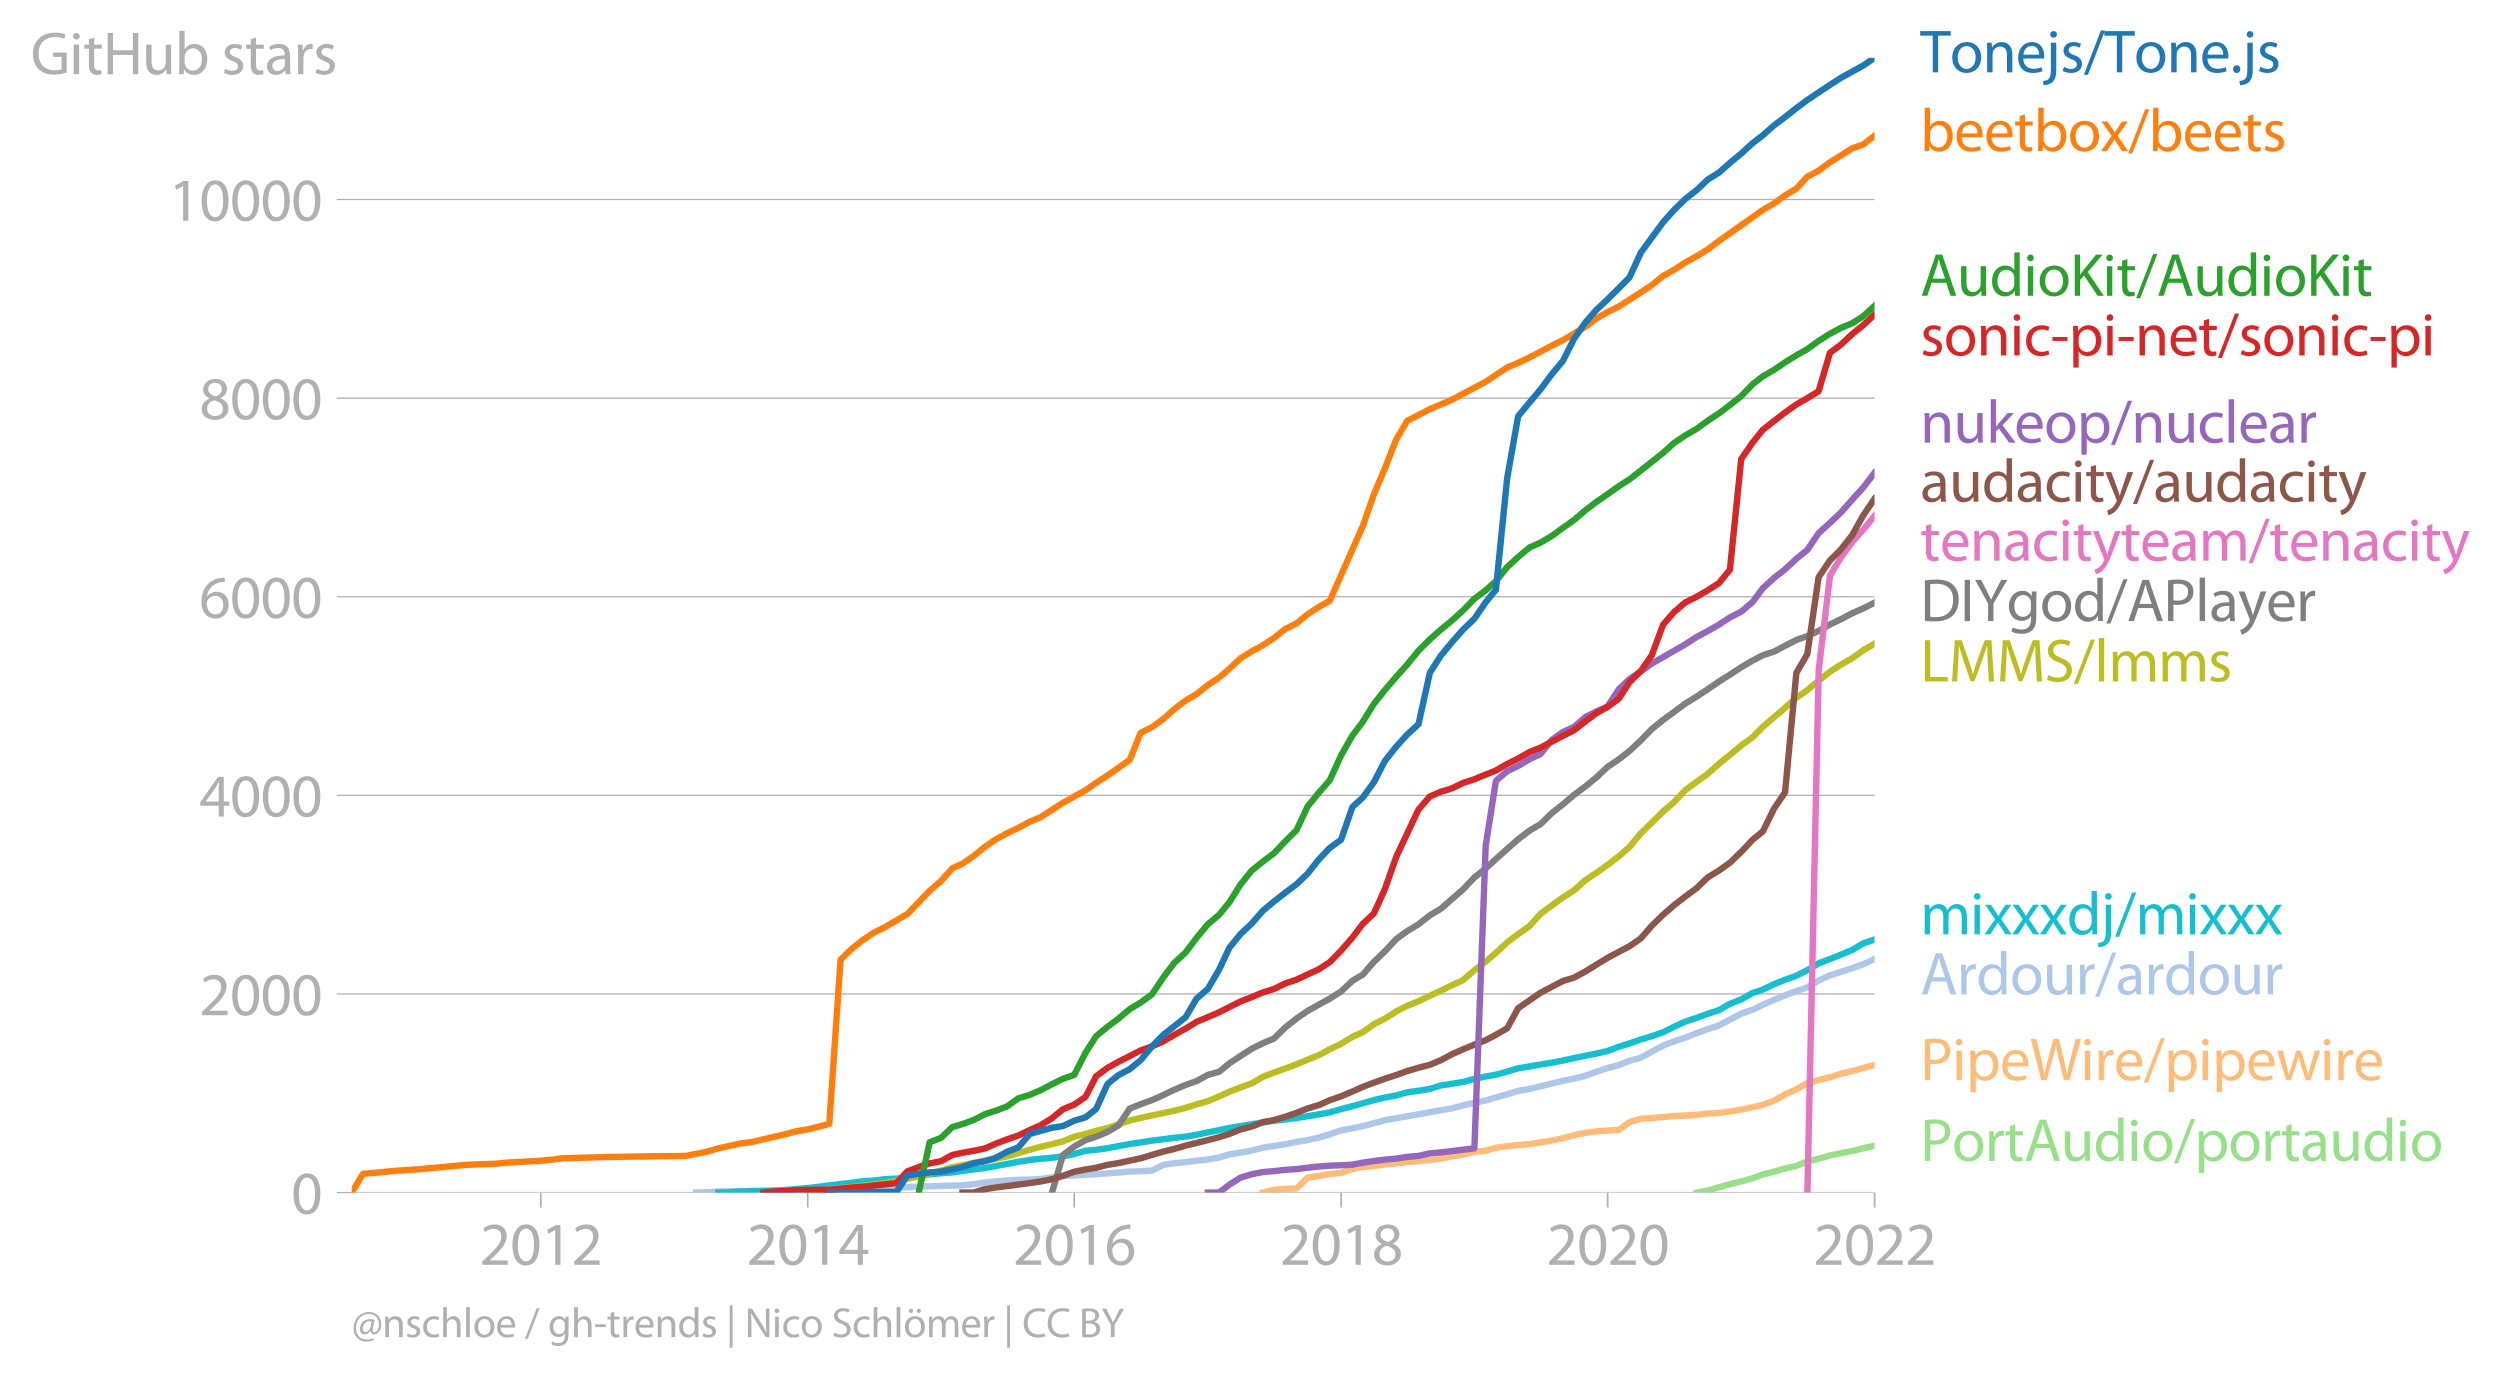 <svg xmlns:xlink="http://www.w3.org/1999/xlink" width="781.682" height="430.927" viewBox="0 0 586.262 323.195" xmlns="http://www.w3.org/2000/svg"><defs><style>*{stroke-linejoin:round;stroke-linecap:butt}</style></defs><g id="figure_1"><path d="M0 323.195h586.262V0H0v323.195z" style="fill:none" id="patch_1"/><g id="axes_1"><path d="M82.476 279.668h357.12V13.556H82.476v266.112z" style="fill:none" id="patch_2"/><g id="matplotlib.axis_1"><g id="xtick_1"><g id="line2d_1"><defs><path id="m2ad36badc4" d="M0 0v3.5" style="stroke:#b0b0b0;stroke-width:.4"/></defs><use xlink:href="#m2ad36badc4" x="126.827" y="279.668" style="fill:#b0b0b0;stroke:#b0b0b0;stroke-width:.4"/></g><g style="fill:#b0b0b0" transform="matrix(.14 0 0 -.14 112.464 296.608)" id="text_1"><defs><path id="MyriadPro-Regular-32" d="M2944 0v467H1075v13l333 307c877 845 1434 1466 1434 2234 0 595-378 1209-1274 1209-480 0-890-179-1178-422l180-397c192 160 505 352 883 352 621 0 825-390 825-813-6-627-486-1164-1548-2176L288 346V0h2656z" transform="scale(.016)"/><path id="MyriadPro-Regular-30" d="M1677 4230c-845 0-1447-768-1447-2163C243 691 794-70 1606-70c922 0 1447 780 1447 2195 0 1325-499 2105-1376 2105zm-32-435c582 0 845-672 845-1696 0-1062-276-1734-852-1734-512 0-844 614-844 1696 0 1133 358 1734 851 1734z" transform="scale(.016)"/><path id="MyriadPro-Regular-31" d="M1510 0h544v4160h-480l-908-486 108-429 724 390h12V0z" transform="scale(.016)"/></defs><use xlink:href="#MyriadPro-Regular-32"/><use xlink:href="#MyriadPro-Regular-30" x="51.3"/><use xlink:href="#MyriadPro-Regular-31" x="102.6"/><use xlink:href="#MyriadPro-Regular-32" x="153.9"/></g></g><g id="xtick_2"><use xlink:href="#m2ad36badc4" x="189.415" y="279.668" style="fill:#b0b0b0;stroke:#b0b0b0;stroke-width:.4" id="line2d_2"/><g style="fill:#b0b0b0" transform="matrix(.14 0 0 -.14 175.052 296.608)" id="text_2"><defs><path id="MyriadPro-Regular-34" d="M2560 0v1133h582v441h-582v2586h-608L96 1504v-371h1933V0h531zM666 1574v13l1017 1415c115 192 218 371 346 614h19c-13-218-19-435-19-653V1574H666z" transform="scale(.016)"/></defs><use xlink:href="#MyriadPro-Regular-32"/><use xlink:href="#MyriadPro-Regular-30" x="51.3"/><use xlink:href="#MyriadPro-Regular-31" x="102.6"/><use xlink:href="#MyriadPro-Regular-34" x="153.9"/></g></g><g id="xtick_3"><use xlink:href="#m2ad36badc4" x="251.918" y="279.668" style="fill:#b0b0b0;stroke:#b0b0b0;stroke-width:.4" id="line2d_3"/><g style="fill:#b0b0b0" transform="matrix(.14 0 0 -.14 237.555 296.608)" id="text_3"><defs><path id="MyriadPro-Regular-36" d="M2662 4224c-102 0-243-6-409-32-525-64-986-275-1331-614-410-410-704-1056-704-1876C218 621 800-70 1690-70c864 0 1382 704 1382 1465 0 813-518 1344-1254 1344-461 0-807-217-1005-480h-19c96 685 563 1331 1446 1479 160 25 307 32 422 25v461zM1690 365c-589 0-903 505-916 1190 0 103 26 186 64 250 154 301 468 512 807 512 518 0 857-359 857-954s-326-998-806-998h-6z" transform="scale(.016)"/></defs><use xlink:href="#MyriadPro-Regular-32"/><use xlink:href="#MyriadPro-Regular-30" x="51.3"/><use xlink:href="#MyriadPro-Regular-31" x="102.6"/><use xlink:href="#MyriadPro-Regular-36" x="153.9"/></g></g><g id="xtick_4"><use xlink:href="#m2ad36badc4" x="314.506" y="279.668" style="fill:#b0b0b0;stroke:#b0b0b0;stroke-width:.4" id="line2d_4"/><g style="fill:#b0b0b0" transform="matrix(.14 0 0 -.14 300.143 296.608)" id="text_4"><defs><path id="MyriadPro-Regular-38" d="M1062 2170c-512-218-825-589-825-1114C237 448 762-70 1632-70c794 0 1414 486 1414 1209 0 506-320 871-838 1075v20c512 243 685 620 685 972 0 519-403 1024-1210 1024-729 0-1286-448-1286-1107 0-358 198-717 659-934l6-19zm583-1831c-531 0-851 371-832 794 0 397 262 717 749 857 563-160 915-403 915-908 0-423-327-743-832-743zm6 3488c506 0 704-345 704-678 0-378-275-634-633-755-480 128-794 352-794 768 0 358 256 665 723 665z" transform="scale(.016)"/></defs><use xlink:href="#MyriadPro-Regular-32"/><use xlink:href="#MyriadPro-Regular-30" x="51.3"/><use xlink:href="#MyriadPro-Regular-31" x="102.6"/><use xlink:href="#MyriadPro-Regular-38" x="153.9"/></g></g><g id="xtick_5"><use xlink:href="#m2ad36badc4" x="377.008" y="279.668" style="fill:#b0b0b0;stroke:#b0b0b0;stroke-width:.4" id="line2d_5"/><g style="fill:#b0b0b0" transform="matrix(.14 0 0 -.14 362.645 296.608)" id="text_5"><use xlink:href="#MyriadPro-Regular-32"/><use xlink:href="#MyriadPro-Regular-30" x="51.3"/><use xlink:href="#MyriadPro-Regular-32" x="102.6"/><use xlink:href="#MyriadPro-Regular-30" x="153.9"/></g></g><g id="xtick_6"><use xlink:href="#m2ad36badc4" x="439.596" y="279.668" style="fill:#b0b0b0;stroke:#b0b0b0;stroke-width:.4" id="line2d_6"/><g style="fill:#b0b0b0" transform="matrix(.14 0 0 -.14 425.233 296.608)" id="text_6"><use xlink:href="#MyriadPro-Regular-32"/><use xlink:href="#MyriadPro-Regular-30" x="51.3"/><use xlink:href="#MyriadPro-Regular-32" x="102.6"/><use xlink:href="#MyriadPro-Regular-32" x="153.9"/></g></g></g><g id="matplotlib.axis_2"><g id="ytick_1"><path d="M82.476 279.668h357.12" clip-path="url(#p1ab2407eed)" style="fill:none;stroke:#b0b0b0;stroke-width:.3;stroke-linecap:square" id="line2d_7"/><g id="line2d_8"><defs><path id="ma8b9073654" d="M0 0h-3.5" style="stroke:#b0b0b0;stroke-width:.3"/></defs><use xlink:href="#ma8b9073654" x="82.476" y="279.668" style="fill:#b0b0b0;stroke:#b0b0b0;stroke-width:.3"/></g><use xlink:href="#MyriadPro-Regular-30" style="fill:#b0b0b0" transform="matrix(.14 0 0 -.14 68.295 284.638)" id="text_7"/></g><g id="ytick_2"><path d="M82.476 233.092h357.12" clip-path="url(#p1ab2407eed)" style="fill:none;stroke:#b0b0b0;stroke-width:.3;stroke-linecap:square" id="line2d_9"/><use xlink:href="#ma8b9073654" x="82.476" y="233.092" style="fill:#b0b0b0;stroke:#b0b0b0;stroke-width:.3" id="line2d_10"/><g style="fill:#b0b0b0" transform="matrix(.14 0 0 -.14 46.75 238.062)" id="text_8"><use xlink:href="#MyriadPro-Regular-32"/><use xlink:href="#MyriadPro-Regular-30" x="51.3"/><use xlink:href="#MyriadPro-Regular-30" x="102.6"/><use xlink:href="#MyriadPro-Regular-30" x="153.9"/></g></g><g id="ytick_3"><path d="M82.476 186.516h357.12" clip-path="url(#p1ab2407eed)" style="fill:none;stroke:#b0b0b0;stroke-width:.3;stroke-linecap:square" id="line2d_11"/><use xlink:href="#ma8b9073654" x="82.476" y="186.516" style="fill:#b0b0b0;stroke:#b0b0b0;stroke-width:.3" id="line2d_12"/><g style="fill:#b0b0b0" transform="matrix(.14 0 0 -.14 46.75 191.486)" id="text_9"><use xlink:href="#MyriadPro-Regular-34"/><use xlink:href="#MyriadPro-Regular-30" x="51.3"/><use xlink:href="#MyriadPro-Regular-30" x="102.6"/><use xlink:href="#MyriadPro-Regular-30" x="153.9"/></g></g><g id="ytick_4"><path d="M82.476 139.94h357.12" clip-path="url(#p1ab2407eed)" style="fill:none;stroke:#b0b0b0;stroke-width:.3;stroke-linecap:square" id="line2d_13"/><use xlink:href="#ma8b9073654" x="82.476" y="139.94" style="fill:#b0b0b0;stroke:#b0b0b0;stroke-width:.3" id="line2d_14"/><g style="fill:#b0b0b0" transform="matrix(.14 0 0 -.14 46.75 144.91)" id="text_10"><use xlink:href="#MyriadPro-Regular-36"/><use xlink:href="#MyriadPro-Regular-30" x="51.3"/><use xlink:href="#MyriadPro-Regular-30" x="102.6"/><use xlink:href="#MyriadPro-Regular-30" x="153.9"/></g></g><g id="ytick_5"><path d="M82.476 93.364h357.12" clip-path="url(#p1ab2407eed)" style="fill:none;stroke:#b0b0b0;stroke-width:.3;stroke-linecap:square" id="line2d_15"/><use xlink:href="#ma8b9073654" x="82.476" y="93.364" style="fill:#b0b0b0;stroke:#b0b0b0;stroke-width:.3" id="line2d_16"/><g style="fill:#b0b0b0" transform="matrix(.14 0 0 -.14 46.75 98.334)" id="text_11"><use xlink:href="#MyriadPro-Regular-38"/><use xlink:href="#MyriadPro-Regular-30" x="51.3"/><use xlink:href="#MyriadPro-Regular-30" x="102.6"/><use xlink:href="#MyriadPro-Regular-30" x="153.9"/></g></g><g id="ytick_6"><path d="M82.476 46.788h357.12" clip-path="url(#p1ab2407eed)" style="fill:none;stroke:#b0b0b0;stroke-width:.3;stroke-linecap:square" id="line2d_17"/><use xlink:href="#ma8b9073654" x="82.476" y="46.788" style="fill:#b0b0b0;stroke:#b0b0b0;stroke-width:.3" id="line2d_18"/><g style="fill:#b0b0b0" transform="matrix(.14 0 0 -.14 39.568 51.758)" id="text_12"><use xlink:href="#MyriadPro-Regular-31"/><use xlink:href="#MyriadPro-Regular-30" x="51.3"/><use xlink:href="#MyriadPro-Regular-30" x="102.6"/><use xlink:href="#MyriadPro-Regular-30" x="153.9"/><use xlink:href="#MyriadPro-Regular-30" x="205.2"/></g></g><g style="fill:#b0b0b0" transform="matrix(.14 0 0 -.14 7.2 17.405)" id="text_13"><defs><path id="MyriadPro-Regular-47" d="M3770 2266H2349v-448h877V531c-128-64-378-115-743-115-1005 0-1664 646-1664 1741 0 1081 685 1734 1735 1734 435 0 723-83 953-185l135 454c-186 90-576 198-1076 198-1446 0-2329-940-2336-2227 0-672 231-1248 602-1606 422-403 960-570 1613-570 582 0 1075 147 1325 237v2074z" transform="scale(.016)"/><path id="MyriadPro-Regular-69" d="M1030 0v3098H467V0h563zM749 4320c-205 0-352-154-352-352 0-192 141-346 339-346 224 0 365 154 358 346 0 198-134 352-345 352z" transform="scale(.016)"/><path id="MyriadPro-Regular-74" d="M595 3667v-569H115v-429h480V979c0-365 58-640 218-806C947 19 1158-70 1421-70c217 0 390 38 499 83l-26 422c-83-25-172-38-326-38-314 0-422 217-422 601v1671h806v429h-806v742l-551-173z" transform="scale(.016)"/><path id="MyriadPro-Regular-48" d="M486 4314V0h557v2022h2087V0h563v4314h-563V2509H1043v1805H486z" transform="scale(.016)"/><path id="MyriadPro-Regular-75" d="M3059 3098h-563V1197c0-103-19-205-51-288-103-250-365-512-743-512-512 0-691 397-691 985v1716H448V1286C448 198 1030-70 1517-70c550 0 877 326 1024 576h13l32-506h499c-19 243-26 525-26 845v2253z" transform="scale(.016)"/><path id="MyriadPro-Regular-62" d="M467 800c0-275-13-589-25-800h486l26 512h19c230-410 589-582 1037-582 691 0 1388 550 1388 1657 7 941-537 1581-1305 1581-499 0-858-224-1056-570h-13v1946H467V800zm557 998c0 90 19 167 32 231 115 429 474 691 858 691 601 0 921-531 921-1152 0-710-352-1190-941-1190-409 0-736 268-844 659-13 64-26 134-26 205v556z" transform="scale(.016)"/><path id="MyriadPro-Regular-73" d="M250 147C467 19 781-70 1120-70c736 0 1158 390 1158 934 0 461-275 730-812 934-404 154-589 269-589 525 0 231 185 423 518 423 288 0 512-103 634-180l141 410c-173 102-448 192-762 192-666 0-1069-410-1069-909 0-371 263-678 819-877 416-153 576-300 576-569 0-256-192-461-601-461-282 0-576 115-743 224L250 147z" transform="scale(.016)"/><path id="MyriadPro-Regular-61" d="M2643 1901c0 621-230 1267-1177 1267-391 0-762-109-1018-275l128-371c218 140 518 230 806 230 634 0 704-461 704-717v-64C890 1978 224 1568 224 819c0-448 320-889 947-889 442 0 775 217 947 460h20l44-390h512c-38 211-51 474-51 742v1159zm-544-858c0-57-13-121-32-179-89-262-345-518-749-518-288 0-531 172-531 537 0 602 698 711 1312 698v-538z" transform="scale(.016)"/><path id="MyriadPro-Regular-72" d="M467 0h557v1651c0 96 13 186 26 263 76 422 358 723 755 723 77 0 134-7 192-19v531c-51 13-96 19-160 19-378 0-717-262-858-678h-25l-20 608H442c19-288 25-602 25-967V0z" transform="scale(.016)"/></defs><use xlink:href="#MyriadPro-Regular-47"/><use xlink:href="#MyriadPro-Regular-69" x="64.6"/><use xlink:href="#MyriadPro-Regular-74" x="88"/><use xlink:href="#MyriadPro-Regular-48" x="121.1"/><use xlink:href="#MyriadPro-Regular-75" x="186.3"/><use xlink:href="#MyriadPro-Regular-62" x="241.4"/><use xlink:href="#MyriadPro-Regular-20" x="298.3"/><use xlink:href="#MyriadPro-Regular-73" x="319.5"/><use xlink:href="#MyriadPro-Regular-74" x="359.1"/><use xlink:href="#MyriadPro-Regular-61" x="392.2"/><use xlink:href="#MyriadPro-Regular-72" x="440.4"/><use xlink:href="#MyriadPro-Regular-73" x="473.1"/></g></g><path d="m397.9 279.668 2.568-.49 2.654-.768 2.569-.745 2.654-.629 2.654-.722 2.398-.908 2.654-.652 2.568-.768 2.655-.583 2.568-1.048 2.654-.628 2.655-.769 2.568-.559 2.654-.466 2.569-.652 2.654-.628" clip-path="url(#p1ab2407eed)" style="fill:none;stroke:#98df8a;stroke-width:1.5;stroke-linecap:square" id="line2d_19"/><path d="m296.183 279.668 2.569-.652 2.654-.233 2.654-.093 2.569-2.492 2.654-.443 2.569-.465 2.654-.233 2.654-.932 2.397-.466 2.655-.232 2.568-.35 2.654-.28 2.569-.325 2.654-.163 2.654-.256 2.569-.35 2.654-.559 2.569-.372 2.654-.652 2.654-.28 2.398-.675 2.654-.396 2.568-.233 2.655-.233 2.568-.419 2.654-.42 2.655-.558 2.568-.699 2.654-.535 2.569-.35 2.654-.21 2.654-.139 2.483-1.84 2.655-.791 2.568-.164 2.654-.21 2.569-.255 2.654-.093 2.654-.187 2.569-.302 2.654-.163 2.569-.327 2.654-.419 2.654-.582 2.398-.559 2.654-.978 2.568-1.467 2.655-1.211 2.568-1.42 2.654-.746 2.655-.629 2.568-.838 2.654-.629 2.569-.722 2.654-.722" clip-path="url(#p1ab2407eed)" style="fill:none;stroke:#ffbb78;stroke-width:1.5;stroke-linecap:square" id="line2d_20"/><path d="m163.216 279.668 2.654-.093 2.568-.163 2.655-.047h2.568l2.655-.07 2.654-.046 2.568-.024 2.655-.046 2.568-.047 2.654-.046 2.655-.024 2.397-.093 2.654-.093 2.569-.116 2.654-.094 2.569-.07 2.654-.046h2.654l2.569-.14 2.654-.163 2.568-.046 2.655-.094 2.654-.07 2.397-.07 2.654-.255 2.569-.42 2.654-.256 2.569-.21 2.654-.162 2.654-.047 2.569-.163 2.654-.35 2.569-.279 2.654-.186 2.654-.14 2.483-.163 2.654-.163 2.569-.21 2.654-.232 2.569-.07 2.654-.14 2.654-1.35 2.569-.396 2.654-.257 2.568-.326 2.655-.28 2.654-.465 2.397-.722 2.654-.442 2.569-.466 2.654-.675 2.569-.42 2.654-.372 2.654-.582 2.569-.396 2.654-.63 2.569-.744 2.654-.909 2.654-.512 2.397-.489 2.655-.675 2.568-.722 2.654-.466 2.569-.442 2.654-.466 2.654-.512 2.569-.443 2.654-.466 2.569-.675 2.654-.606 2.654-.535 2.398-.722 2.654-.745 2.568-.792 2.655-.443 2.568-.628 2.654-.652 2.655-.653 2.568-.512 2.654-.629 2.569-.978 2.654-.861 2.654-.699 2.483-1.001 2.655-.722 2.568-1.444 2.654-1.397 2.569-1.002 2.654-.862 2.654-1.047 2.569-.955 2.654-.862 2.569-1.374 2.654-1.397 2.654-.908 2.398-1.142 2.654-1.187 2.568-1.048 2.655-1.002 2.568-.861 2.654-1.607 2.655-1.234 2.568-.792 2.654-.862 2.569-.931 2.654-1.235" clip-path="url(#p1ab2407eed)" style="fill:none;stroke:#aec7e8;stroke-width:1.5;stroke-linecap:square" id="line2d_21"/><g style="fill:#1f77b4" transform="matrix(.14 0 0 -.14 450.31 16.958)" id="text_14"><defs><path id="MyriadPro-Regular-54" d="M1306 0h563v3840h1318v474H-6v-474h1312V0z" transform="scale(.016)"/><path id="MyriadPro-Regular-6f" d="M1779 3168c-857 0-1536-608-1536-1645C243 544 890-70 1728-70c749 0 1542 499 1542 1644 0 948-601 1594-1491 1594zm-13-422c666 0 928-666 928-1191 0-697-403-1203-940-1203-551 0-941 512-941 1190 0 589 288 1204 953 1204z" transform="scale(.016)"/><path id="MyriadPro-Regular-6e" d="M467 0h563v1862c0 96 13 192 39 263 96 313 384 576 755 576 531 0 717-416 717-915V0h563v1850c0 1062-666 1318-1094 1318-512 0-871-288-1024-582h-13l-32 512H442c19-256 25-519 25-839V0z" transform="scale(.016)"/><path id="MyriadPro-Regular-65" d="M2957 1446c6 58 19 148 19 263 0 569-269 1459-1280 1459-902 0-1453-736-1453-1670C243 563 813-70 1766-70c493 0 832 108 1031 198l-96 403c-211-89-455-160-858-160-563 0-1049 314-1062 1075h2176zM787 1850c45 390 295 915 864 915 634 0 787-557 781-915H787z" transform="scale(.016)"/><path id="MyriadPro-Regular-6a" d="M-230-1350c300 0 710 102 960 352 275 281 371 672 371 1273v2823H538V493c0-743-58-992-212-1165C192-819-32-890-288-909l58-441zM826 4320c-212 0-359-154-359-352 0-186 135-346 346-346 224 0 358 160 352 346 0 198-135 352-339 352z" transform="scale(.016)"/><path id="MyriadPro-Regular-2f" d="m422-256 1792 4640h-435L-6-256h428z" transform="scale(.016)"/><path id="MyriadPro-Regular-2e" d="M710-70c237 0 384 172 384 403 0 237-153 403-377 403S333 570 333 333c0-231 153-403 371-403h6z" transform="scale(.016)"/></defs><use xlink:href="#MyriadPro-Regular-54"/><use xlink:href="#MyriadPro-Regular-6f" x="49.7"/><use xlink:href="#MyriadPro-Regular-6e" x="104.6"/><use xlink:href="#MyriadPro-Regular-65" x="160.1"/><use xlink:href="#MyriadPro-Regular-6a" x="210.2"/><use xlink:href="#MyriadPro-Regular-73" x="234.5"/><use xlink:href="#MyriadPro-Regular-2f" x="274.1"/><use xlink:href="#MyriadPro-Regular-54" x="308.4"/><use xlink:href="#MyriadPro-Regular-6f" x="358.1"/><use xlink:href="#MyriadPro-Regular-6e" x="413"/><use xlink:href="#MyriadPro-Regular-65" x="468.5"/><use xlink:href="#MyriadPro-Regular-2e" x="518.6"/><use xlink:href="#MyriadPro-Regular-6a" x="539.3"/><use xlink:href="#MyriadPro-Regular-73" x="563.6"/></g><g style="fill:#ff7f0e" transform="matrix(.14 0 0 -.14 450.31 35.421)" id="text_15"><defs><path id="MyriadPro-Regular-78" d="m102 3098 1050-1517L51 0h621l448 698c115 185 224 345 326 537h13c109-185 211-358 333-537L2246 0h640L1798 1600l1056 1498h-608l-435-660c-102-166-205-326-307-512h-19c-103 173-199 333-314 506l-441 666H102z" transform="scale(.016)"/></defs><use xlink:href="#MyriadPro-Regular-62"/><use xlink:href="#MyriadPro-Regular-65" x="56.9"/><use xlink:href="#MyriadPro-Regular-65" x="107"/><use xlink:href="#MyriadPro-Regular-74" x="157.1"/><use xlink:href="#MyriadPro-Regular-62" x="190.2"/><use xlink:href="#MyriadPro-Regular-6f" x="247.1"/><use xlink:href="#MyriadPro-Regular-78" x="302"/><use xlink:href="#MyriadPro-Regular-2f" x="348.3"/><use xlink:href="#MyriadPro-Regular-62" x="382.6"/><use xlink:href="#MyriadPro-Regular-65" x="439.5"/><use xlink:href="#MyriadPro-Regular-65" x="489.6"/><use xlink:href="#MyriadPro-Regular-74" x="539.7"/><use xlink:href="#MyriadPro-Regular-73" x="572.8"/></g><g style="fill:#2ca02c" transform="matrix(.14 0 0 -.14 450.31 69.361)" id="text_16"><defs><path id="MyriadPro-Regular-41" d="M2714 1357 3174 0h596L2298 4314h-672L160 0h576l448 1357h1530zm-1415 435 423 1248c83 262 153 525 217 781h13c64-250 128-506 224-787l422-1242H1299z" transform="scale(.016)"/><path id="MyriadPro-Regular-64" d="M2579 4544V2694h-13c-140 250-460 474-934 474-755 0-1395-634-1389-1664C243 563 819-70 1568-70c506 0 883 262 1056 608h13l25-538h506c-19 211-26 525-26 800v3744h-563zm0-3245c0-89-6-166-25-243-103-422-448-672-826-672-608 0-915 518-915 1146 0 684 345 1196 928 1196 422 0 729-294 813-652 19-71 25-167 25-237v-538z" transform="scale(.016)"/><path id="MyriadPro-Regular-4b" d="M486 0h557v1645l410 473L2874 0h659L1850 2483l1561 1831h-691L1402 2694c-109-140-224-294-340-460h-19v2080H486V0z" transform="scale(.016)"/></defs><use xlink:href="#MyriadPro-Regular-41"/><use xlink:href="#MyriadPro-Regular-75" x="61.2"/><use xlink:href="#MyriadPro-Regular-64" x="116.3"/><use xlink:href="#MyriadPro-Regular-69" x="172.7"/><use xlink:href="#MyriadPro-Regular-6f" x="196.1"/><use xlink:href="#MyriadPro-Regular-4b" x="251"/><use xlink:href="#MyriadPro-Regular-69" x="305.2"/><use xlink:href="#MyriadPro-Regular-74" x="328.6"/><use xlink:href="#MyriadPro-Regular-2f" x="361.7"/><use xlink:href="#MyriadPro-Regular-41" x="396"/><use xlink:href="#MyriadPro-Regular-75" x="457.2"/><use xlink:href="#MyriadPro-Regular-64" x="512.3"/><use xlink:href="#MyriadPro-Regular-69" x="568.7"/><use xlink:href="#MyriadPro-Regular-6f" x="592.1"/><use xlink:href="#MyriadPro-Regular-4b" x="647"/><use xlink:href="#MyriadPro-Regular-69" x="701.2"/><use xlink:href="#MyriadPro-Regular-74" x="724.6"/></g><g style="fill:#d62728" transform="matrix(.14 0 0 -.14 450.31 83.361)" id="text_17"><defs><path id="MyriadPro-Regular-63" d="M2579 538c-160-71-371-154-691-154-614 0-1075 442-1075 1158 0 647 384 1172 1094 1172 307 0 519-71 653-148l128 436c-154 76-448 160-781 160-1011 0-1664-692-1664-1645C243 570 851-70 1786-70c416 0 742 108 889 185l-96 423z" transform="scale(.016)"/><path id="MyriadPro-Regular-2d" d="M192 1939v-416h1581v416H192z" transform="scale(.016)"/><path id="MyriadPro-Regular-70" d="M467-1267h557V416h13c185-307 544-486 953-486 730 0 1408 550 1408 1664 0 940-563 1574-1312 1574-505 0-870-224-1100-602h-13l-26 532H442c12-295 25-615 25-1012v-3353zm557 3059c0 77 19 160 38 230 109 423 468 698 852 698 595 0 921-531 921-1152 0-710-345-1197-941-1197-403 0-742 269-844 659-13 71-26 148-26 231v531z" transform="scale(.016)"/></defs><use xlink:href="#MyriadPro-Regular-73"/><use xlink:href="#MyriadPro-Regular-6f" x="39.6"/><use xlink:href="#MyriadPro-Regular-6e" x="94.5"/><use xlink:href="#MyriadPro-Regular-69" x="150"/><use xlink:href="#MyriadPro-Regular-63" x="173.4"/><use xlink:href="#MyriadPro-Regular-2d" x="218.2"/><use xlink:href="#MyriadPro-Regular-70" x="248.9"/><use xlink:href="#MyriadPro-Regular-69" x="305.8"/><use xlink:href="#MyriadPro-Regular-2d" x="329.2"/><use xlink:href="#MyriadPro-Regular-6e" x="359.9"/><use xlink:href="#MyriadPro-Regular-65" x="415.4"/><use xlink:href="#MyriadPro-Regular-74" x="465.5"/><use xlink:href="#MyriadPro-Regular-2f" x="498.6"/><use xlink:href="#MyriadPro-Regular-73" x="532.9"/><use xlink:href="#MyriadPro-Regular-6f" x="572.5"/><use xlink:href="#MyriadPro-Regular-6e" x="627.4"/><use xlink:href="#MyriadPro-Regular-69" x="682.9"/><use xlink:href="#MyriadPro-Regular-63" x="706.3"/><use xlink:href="#MyriadPro-Regular-2d" x="751.1"/><use xlink:href="#MyriadPro-Regular-70" x="781.8"/><use xlink:href="#MyriadPro-Regular-69" x="838.7"/></g><g style="fill:#9467bd" transform="matrix(.14 0 0 -.14 450.31 103.8)" id="text_18"><defs><path id="MyriadPro-Regular-6b" d="M1024 4544H467V0h557v1165l288 320L2381 0h685L1702 1824l1197 1274h-678l-909-1069c-90-109-198-243-275-352h-13v2867z" transform="scale(.016)"/><path id="MyriadPro-Regular-6c" d="M467 0h563v4544H467V0z" transform="scale(.016)"/></defs><use xlink:href="#MyriadPro-Regular-6e"/><use xlink:href="#MyriadPro-Regular-75" x="55.5"/><use xlink:href="#MyriadPro-Regular-6b" x="110.6"/><use xlink:href="#MyriadPro-Regular-65" x="157.5"/><use xlink:href="#MyriadPro-Regular-6f" x="207.6"/><use xlink:href="#MyriadPro-Regular-70" x="262.5"/><use xlink:href="#MyriadPro-Regular-2f" x="319.4"/><use xlink:href="#MyriadPro-Regular-6e" x="353.7"/><use xlink:href="#MyriadPro-Regular-75" x="409.2"/><use xlink:href="#MyriadPro-Regular-63" x="464.3"/><use xlink:href="#MyriadPro-Regular-6c" x="509.1"/><use xlink:href="#MyriadPro-Regular-65" x="532.7"/><use xlink:href="#MyriadPro-Regular-61" x="582.8"/><use xlink:href="#MyriadPro-Regular-72" x="631"/></g><g style="fill:#8c564b" transform="matrix(.14 0 0 -.14 450.31 117.64)" id="text_19"><defs><path id="MyriadPro-Regular-79" d="M58 3098 1203 243c26-70 39-115 39-147s-20-77-45-134c-128-288-320-506-474-628-166-140-352-230-493-275l141-473c141 25 416 121 691 364 384 333 660 877 1063 1940l845 2208h-596l-614-1818c-77-224-141-461-198-646h-13c-51 185-128 428-199 633L672 3098H58z" transform="scale(.016)"/></defs><use xlink:href="#MyriadPro-Regular-61"/><use xlink:href="#MyriadPro-Regular-75" x="48.2"/><use xlink:href="#MyriadPro-Regular-64" x="103.3"/><use xlink:href="#MyriadPro-Regular-61" x="159.7"/><use xlink:href="#MyriadPro-Regular-63" x="207.9"/><use xlink:href="#MyriadPro-Regular-69" x="252.7"/><use xlink:href="#MyriadPro-Regular-74" x="276.1"/><use xlink:href="#MyriadPro-Regular-79" x="309.2"/><use xlink:href="#MyriadPro-Regular-2f" x="356.3"/><use xlink:href="#MyriadPro-Regular-61" x="390.6"/><use xlink:href="#MyriadPro-Regular-75" x="438.8"/><use xlink:href="#MyriadPro-Regular-64" x="493.9"/><use xlink:href="#MyriadPro-Regular-61" x="550.3"/><use xlink:href="#MyriadPro-Regular-63" x="598.5"/><use xlink:href="#MyriadPro-Regular-69" x="643.3"/><use xlink:href="#MyriadPro-Regular-74" x="666.7"/><use xlink:href="#MyriadPro-Regular-79" x="699.8"/></g><g style="fill:#e377c2" transform="matrix(.14 0 0 -.14 450.31 131.48)" id="text_20"><defs><path id="MyriadPro-Regular-6d" d="M467 0h551v1869c0 96 12 192 44 275 90 282 346 563 698 563 429 0 646-358 646-851V0h551v1914c0 102 19 204 45 281 96 275 345 512 665 512 455 0 672-358 672-953V0h551v1824c0 1075-608 1344-1018 1344-294 0-499-77-685-218-128-96-249-230-345-403h-13c-135 365-455 621-877 621-512 0-800-275-973-570h-19l-26 500H442c19-256 25-519 25-839V0z" transform="scale(.016)"/></defs><use xlink:href="#MyriadPro-Regular-74"/><use xlink:href="#MyriadPro-Regular-65" x="33.1"/><use xlink:href="#MyriadPro-Regular-6e" x="83.2"/><use xlink:href="#MyriadPro-Regular-61" x="138.7"/><use xlink:href="#MyriadPro-Regular-63" x="186.9"/><use xlink:href="#MyriadPro-Regular-69" x="231.7"/><use xlink:href="#MyriadPro-Regular-74" x="255.1"/><use xlink:href="#MyriadPro-Regular-79" x="288.2"/><use xlink:href="#MyriadPro-Regular-74" x="335.3"/><use xlink:href="#MyriadPro-Regular-65" x="368.4"/><use xlink:href="#MyriadPro-Regular-61" x="418.5"/><use xlink:href="#MyriadPro-Regular-6d" x="466.7"/><use xlink:href="#MyriadPro-Regular-2f" x="550.1"/><use xlink:href="#MyriadPro-Regular-74" x="584.4"/><use xlink:href="#MyriadPro-Regular-65" x="617.5"/><use xlink:href="#MyriadPro-Regular-6e" x="667.6"/><use xlink:href="#MyriadPro-Regular-61" x="723.1"/><use xlink:href="#MyriadPro-Regular-63" x="771.3"/><use xlink:href="#MyriadPro-Regular-69" x="816.1"/><use xlink:href="#MyriadPro-Regular-74" x="839.5"/><use xlink:href="#MyriadPro-Regular-79" x="872.6"/></g><g style="fill:#7f7f7f" transform="matrix(.14 0 0 -.14 450.31 145.64)" id="text_21"><defs><path id="MyriadPro-Regular-44" d="M486 13c282-32 615-51 1012-51 838 0 1504 217 1907 620 403 397 621 973 621 1677 0 698-224 1197-608 1549-378 352-948 538-1748 538-441 0-844-39-1184-90V13zm557 3833c147 32 365 58 653 58 1178 0 1754-646 1747-1664 0-1165-646-1830-1837-1830-217 0-422 6-563 32v3404z" transform="scale(.016)"/><path id="MyriadPro-Regular-49" d="M486 4314V0h557v4314H486z" transform="scale(.016)"/><path id="MyriadPro-Regular-59" d="M2010 0v1837l1446 2477h-634l-620-1191c-167-326-314-608-436-889h-12c-135 300-263 563-429 889L717 4314H83l1363-2484V0h564z" transform="scale(.016)"/><path id="MyriadPro-Regular-67" d="M3110 2246c0 378 13 628 26 852h-493l-25-468h-13c-135 256-429 538-967 538-710 0-1395-595-1395-1645C243 666 794 13 1562 13c480 0 812 230 985 518h13V186c0-781-422-1082-998-1082-384 0-704 115-909 243l-141-429c250-166 659-256 1030-256 391 0 826 90 1127 372 301 268 441 704 441 1414v1798zm-556-928c0-96-13-204-45-300-122-359-435-576-781-576-608 0-915 505-915 1113 0 717 384 1171 921 1171 410 0 685-268 788-595 25-77 32-160 32-256v-557z" transform="scale(.016)"/><path id="MyriadPro-Regular-50" d="M486 0h557v1728c128-32 282-38 448-38 544 0 1024 160 1319 473 217 224 332 531 332 922 0 384-140 697-377 902-256 231-659 359-1210 359-448 0-800-39-1069-84V0zm557 3859c96 26 282 45 525 45 614 0 1018-275 1018-845 0-595-410-921-1082-921-186 0-339 12-461 44v1677z" transform="scale(.016)"/></defs><use xlink:href="#MyriadPro-Regular-44"/><use xlink:href="#MyriadPro-Regular-49" x="66.6"/><use xlink:href="#MyriadPro-Regular-59" x="90.5"/><use xlink:href="#MyriadPro-Regular-67" x="144.6"/><use xlink:href="#MyriadPro-Regular-6f" x="200.5"/><use xlink:href="#MyriadPro-Regular-64" x="255.4"/><use xlink:href="#MyriadPro-Regular-2f" x="311.8"/><use xlink:href="#MyriadPro-Regular-41" x="346.1"/><use xlink:href="#MyriadPro-Regular-50" x="407.3"/><use xlink:href="#MyriadPro-Regular-6c" x="460.5"/><use xlink:href="#MyriadPro-Regular-61" x="484.1"/><use xlink:href="#MyriadPro-Regular-79" x="532.3"/><use xlink:href="#MyriadPro-Regular-65" x="579.4"/><use xlink:href="#MyriadPro-Regular-72" x="629.5"/></g><g style="fill:#bcbd22" transform="matrix(.14 0 0 -.14 450.31 159.8)" id="text_22"><defs><path id="MyriadPro-Regular-4c" d="M486 0h2400v467H1043v3847H486V0z" transform="scale(.016)"/><path id="MyriadPro-Regular-4d" d="M4230 0h544l-268 4314h-711l-768-2087c-192-544-345-1017-454-1453h-19c-109 448-256 922-436 1453l-736 2087H672L371 0h531l116 1850c38 646 70 1369 83 1907h13c121-512 294-1069 499-1677L2310 26h423l761 2092c218 589 397 1133 544 1639h20c-7-538 32-1261 64-1863L4230 0z" transform="scale(.016)"/><path id="MyriadPro-Regular-53" d="M269 211C499 58 954-70 1370-70c1017 0 1510 582 1510 1248 0 633-371 985-1101 1267-595 230-857 429-857 832 0 294 224 646 812 646 391 0 679-128 820-205l153 455c-192 109-512 211-953 211-839 0-1396-499-1396-1171 0-608 436-973 1140-1223 582-224 812-454 812-857 0-435-332-736-902-736-384 0-749 128-998 281L269 211z" transform="scale(.016)"/></defs><use xlink:href="#MyriadPro-Regular-4c"/><use xlink:href="#MyriadPro-Regular-4d" x="47.2"/><use xlink:href="#MyriadPro-Regular-4d" x="127.6"/><use xlink:href="#MyriadPro-Regular-53" x="208"/><use xlink:href="#MyriadPro-Regular-2f" x="257.3"/><use xlink:href="#MyriadPro-Regular-6c" x="291.6"/><use xlink:href="#MyriadPro-Regular-6d" x="315.2"/><use xlink:href="#MyriadPro-Regular-6d" x="398.6"/><use xlink:href="#MyriadPro-Regular-73" x="482"/></g><g style="fill:#17becf" transform="matrix(.14 0 0 -.14 450.31 219.106)" id="text_23"><use xlink:href="#MyriadPro-Regular-6d"/><use xlink:href="#MyriadPro-Regular-69" x="83.4"/><use xlink:href="#MyriadPro-Regular-78" x="106.8"/><use xlink:href="#MyriadPro-Regular-78" x="153.1"/><use xlink:href="#MyriadPro-Regular-78" x="199.4"/><use xlink:href="#MyriadPro-Regular-64" x="245.7"/><use xlink:href="#MyriadPro-Regular-6a" x="302.1"/><use xlink:href="#MyriadPro-Regular-2f" x="326.4"/><use xlink:href="#MyriadPro-Regular-6d" x="360.7"/><use xlink:href="#MyriadPro-Regular-69" x="444.1"/><use xlink:href="#MyriadPro-Regular-78" x="467.5"/><use xlink:href="#MyriadPro-Regular-78" x="513.8"/><use xlink:href="#MyriadPro-Regular-78" x="560.1"/></g><g style="fill:#aec7e8" transform="matrix(.14 0 0 -.14 450.31 233.196)" id="text_24"><use xlink:href="#MyriadPro-Regular-41"/><use xlink:href="#MyriadPro-Regular-72" x="61.2"/><use xlink:href="#MyriadPro-Regular-64" x="93.9"/><use xlink:href="#MyriadPro-Regular-6f" x="150.3"/><use xlink:href="#MyriadPro-Regular-75" x="205.2"/><use xlink:href="#MyriadPro-Regular-72" x="260.3"/><use xlink:href="#MyriadPro-Regular-2f" x="293"/><use xlink:href="#MyriadPro-Regular-61" x="327.3"/><use xlink:href="#MyriadPro-Regular-72" x="375.5"/><use xlink:href="#MyriadPro-Regular-64" x="408.2"/><use xlink:href="#MyriadPro-Regular-6f" x="464.6"/><use xlink:href="#MyriadPro-Regular-75" x="519.5"/><use xlink:href="#MyriadPro-Regular-72" x="574.6"/></g><g style="fill:#ffbb78" transform="matrix(.14 0 0 -.14 450.31 253.304)" id="text_25"><defs><path id="MyriadPro-Regular-57" d="m1773 0 614 2246c160 557 256 980 333 1408h13c57-435 147-857 281-1408L3558 0h583l1222 4314h-569l-570-2176c-134-538-256-1018-346-1492h-12c-64 455-180 967-301 1479l-525 2189h-582l-576-2176c-148-557-282-1069-352-1498h-13c-77 416-192 954-320 1491L685 4314H96L1190 0h583z" transform="scale(.016)"/><path id="MyriadPro-Regular-77" d="M115 3098 1050 0h512l499 1472c109 333 205 653 281 1024h13c77-365 167-672 275-1018L3104 0h512l998 3098h-556l-442-1556c-102-364-186-691-237-1004h-19c-70 313-160 640-275 1011l-480 1549h-474l-505-1575c-103-339-205-672-276-985h-19c-57 320-141 640-230 985L691 3098H115z" transform="scale(.016)"/></defs><use xlink:href="#MyriadPro-Regular-50"/><use xlink:href="#MyriadPro-Regular-69" x="53.2"/><use xlink:href="#MyriadPro-Regular-70" x="76.6"/><use xlink:href="#MyriadPro-Regular-65" x="133.5"/><use xlink:href="#MyriadPro-Regular-57" x="183.6"/><use xlink:href="#MyriadPro-Regular-69" x="268.2"/><use xlink:href="#MyriadPro-Regular-72" x="291.6"/><use xlink:href="#MyriadPro-Regular-65" x="324.3"/><use xlink:href="#MyriadPro-Regular-2f" x="374.4"/><use xlink:href="#MyriadPro-Regular-70" x="408.7"/><use xlink:href="#MyriadPro-Regular-69" x="465.6"/><use xlink:href="#MyriadPro-Regular-70" x="489"/><use xlink:href="#MyriadPro-Regular-65" x="545.9"/><use xlink:href="#MyriadPro-Regular-77" x="596"/><use xlink:href="#MyriadPro-Regular-69" x="669.6"/><use xlink:href="#MyriadPro-Regular-72" x="693"/><use xlink:href="#MyriadPro-Regular-65" x="725.7"/></g><g style="fill:#98df8a" transform="matrix(.14 0 0 -.14 450.31 272.237)" id="text_26"><use xlink:href="#MyriadPro-Regular-50"/><use xlink:href="#MyriadPro-Regular-6f" x="53.2"/><use xlink:href="#MyriadPro-Regular-72" x="108.1"/><use xlink:href="#MyriadPro-Regular-74" x="140.8"/><use xlink:href="#MyriadPro-Regular-41" x="173.9"/><use xlink:href="#MyriadPro-Regular-75" x="235.1"/><use xlink:href="#MyriadPro-Regular-64" x="290.2"/><use xlink:href="#MyriadPro-Regular-69" x="346.6"/><use xlink:href="#MyriadPro-Regular-6f" x="370"/><use xlink:href="#MyriadPro-Regular-2f" x="424.9"/><use xlink:href="#MyriadPro-Regular-70" x="459.2"/><use xlink:href="#MyriadPro-Regular-6f" x="516.1"/><use xlink:href="#MyriadPro-Regular-72" x="571"/><use xlink:href="#MyriadPro-Regular-74" x="603.7"/><use xlink:href="#MyriadPro-Regular-61" x="636.8"/><use xlink:href="#MyriadPro-Regular-75" x="685"/><use xlink:href="#MyriadPro-Regular-64" x="740.1"/><use xlink:href="#MyriadPro-Regular-69" x="796.5"/><use xlink:href="#MyriadPro-Regular-6f" x="819.9"/></g><g style="fill:#b0b0b0" transform="matrix(.097 0 0 -.097 82.476 313.566)" id="text_27"><defs><path id="MyriadPro-Regular-40" d="M2867 1632c-70-397-409-870-781-870-281 0-422 204-422 486 0 621 454 1152 1018 1152 147 0 256-26 320-45l-135-723zm384-1773c-262-147-601-224-966-224-947 0-1645 666-1645 1735 0 1299 877 2131 1920 2131 992 0 1549-672 1549-1600 0-743-365-1178-691-1171-212 6-288 230-192 716l217 1159c-166 77-409 134-685 134-889 0-1516-723-1516-1517 0-505 320-806 691-806 384 0 678 186 902 563h26c-19-390 217-563 473-563 602 0 1140 563 1140 1523 0 1069-749 1856-1863 1856-1421 0-2336-1145-2336-2464C275 96 1165-672 2214-672c429 0 788 70 1140 256l-103 275z" transform="scale(.016)"/><path id="MyriadPro-Regular-68" d="M467 0h563v1869c0 109 7 192 39 269 102 307 390 563 755 563 531 0 717-423 717-922V0h563v1843c0 1069-666 1325-1082 1325-211 0-409-64-576-160-172-96-313-237-403-397h-13v1933H467V0z" transform="scale(.016)"/><path id="MyriadPro-Regular-7c" d="M550 4800v-6400h429v6400H550z" transform="scale(.016)"/><path id="MyriadPro-Regular-4e" d="M1011 0v1843c0 717-13 1235-45 1779l20 7c217-467 505-960 806-1440L3162 0h563v4314h-525V2509c0-672 13-1197 64-1773l-13-6c-205 441-454 896-774 1401L1094 4314H486V0h525z" transform="scale(.016)"/><path id="MyriadPro-Regular-f6" d="M1165 3648c185 0 313 154 313 326 0 186-134 327-313 327s-327-147-327-327c0-172 135-326 320-326h7zm1184 0c185 0 313 154 313 326 0 186-134 327-313 327s-320-147-320-327c0-172 128-326 313-326h7zm-570-480c-857 0-1536-608-1536-1645C243 544 890-70 1728-70c749 0 1542 499 1542 1644 0 948-601 1594-1491 1594zm-13-422c666 0 928-666 928-1191 0-697-403-1203-940-1203-551 0-941 512-941 1190 0 589 288 1204 953 1204z" transform="scale(.016)"/><path id="MyriadPro-Regular-43" d="M3386 582c-224-108-570-179-909-179-1050 0-1658 679-1658 1735 0 1132 672 1779 1683 1779 359 0 660-77 871-179l134 454c-147 77-486 192-1024 192-1337 0-2253-915-2253-2266C230 704 1146-70 2362-70c524 0 934 108 1139 211l-115 441z" transform="scale(.016)"/><path id="MyriadPro-Regular-42" d="M486 13c186-26 480-51 864-51 704 0 1191 128 1492 403 217 211 364 493 364 864 0 640-480 979-889 1081v13c454 167 729 531 729 947 0 340-134 596-358 762-269 218-627 314-1184 314-390 0-774-39-1018-90V13zm557 3865c90 20 237 39 493 39 563 0 947-199 947-704 0-416-345-723-934-723h-506v1388zm0-1811h461c608 0 1114-243 1114-832 0-627-532-838-1108-838-198 0-358 6-467 25v1645z" transform="scale(.016)"/></defs><use xlink:href="#MyriadPro-Regular-40"/><use xlink:href="#MyriadPro-Regular-6e" x="73.7"/><use xlink:href="#MyriadPro-Regular-73" x="129.2"/><use xlink:href="#MyriadPro-Regular-63" x="168.8"/><use xlink:href="#MyriadPro-Regular-68" x="213.6"/><use xlink:href="#MyriadPro-Regular-6c" x="269.1"/><use xlink:href="#MyriadPro-Regular-6f" x="292.7"/><use xlink:href="#MyriadPro-Regular-65" x="347.6"/><use xlink:href="#MyriadPro-Regular-20" x="397.7"/><use xlink:href="#MyriadPro-Regular-2f" x="418.9"/><use xlink:href="#MyriadPro-Regular-20" x="453.2"/><use xlink:href="#MyriadPro-Regular-67" x="474.4"/><use xlink:href="#MyriadPro-Regular-68" x="530.3"/><use xlink:href="#MyriadPro-Regular-2d" x="585.8"/><use xlink:href="#MyriadPro-Regular-74" x="616.5"/><use xlink:href="#MyriadPro-Regular-72" x="649.6"/><use xlink:href="#MyriadPro-Regular-65" x="682.3"/><use xlink:href="#MyriadPro-Regular-6e" x="732.4"/><use xlink:href="#MyriadPro-Regular-64" x="787.9"/><use xlink:href="#MyriadPro-Regular-73" x="844.3"/><use xlink:href="#MyriadPro-Regular-20" x="883.9"/><use xlink:href="#MyriadPro-Regular-7c" x="905.1"/><use xlink:href="#MyriadPro-Regular-20" x="929"/><use xlink:href="#MyriadPro-Regular-4e" x="950.2"/><use xlink:href="#MyriadPro-Regular-69" x="1016"/><use xlink:href="#MyriadPro-Regular-63" x="1039.4"/><use xlink:href="#MyriadPro-Regular-6f" x="1084.2"/><use xlink:href="#MyriadPro-Regular-20" x="1139.1"/><use xlink:href="#MyriadPro-Regular-53" x="1160.3"/><use xlink:href="#MyriadPro-Regular-63" x="1209.6"/><use xlink:href="#MyriadPro-Regular-68" x="1254.4"/><use xlink:href="#MyriadPro-Regular-6c" x="1309.9"/><use xlink:href="#MyriadPro-Regular-f6" x="1333.5"/><use xlink:href="#MyriadPro-Regular-6d" x="1388.4"/><use xlink:href="#MyriadPro-Regular-65" x="1471.8"/><use xlink:href="#MyriadPro-Regular-72" x="1521.9"/><use xlink:href="#MyriadPro-Regular-20" x="1554.6"/><use xlink:href="#MyriadPro-Regular-7c" x="1575.8"/><use xlink:href="#MyriadPro-Regular-20" x="1599.7"/><use xlink:href="#MyriadPro-Regular-43" x="1620.9"/><use xlink:href="#MyriadPro-Regular-43" x="1678.9"/><use xlink:href="#MyriadPro-Regular-20" x="1736.9"/><use xlink:href="#MyriadPro-Regular-42" x="1758.1"/><use xlink:href="#MyriadPro-Regular-59" x="1812.3"/></g><path d="m168.438 279.668 2.655-.07 2.568-.186 2.655-.094 2.654-.046 2.568-.07 2.655-.116 2.568-.257 2.654-.232 2.655-.303 2.397-.326 2.654-.303 2.569-.28 2.654-.395 2.569-.14 2.654-.326 2.654-.14 2.569-.21 2.654-.372 2.568-.396 2.655-.28 2.654-.186 2.397-.349 2.654-.373 2.569-.302 2.654-.49 2.569-.465 2.654-.512 2.654-.42 2.569-.302 2.654-.233 2.569-.303 2.654-.559 2.654-.768 2.483-.233 2.654-.373 2.569-.489 2.654-.49 2.569-.372 2.654-.419 2.654-.326 2.569-.35 2.654-.279 2.568-.419 2.655-.559 2.654-.535 2.397-.513 2.654-.442 2.569-.42 2.654-.419 2.569-.419 2.654-.302 2.654-.327 2.569-.419 2.654-.442 2.569-.466 2.654-.768 2.654-.676 2.397-.675 2.655-.769 2.568-.582 2.654-.489 2.569-.745 2.654-.35 2.654-.442 2.569-.815 2.654-.396 2.569-.42 2.654-.721 2.654-.559 2.398-.42 2.654-.721 2.568-.792 2.655-.419 2.568-.466 2.654-.419 2.655-.512 2.568-.56 2.654-.558 2.569-.512 2.654-.606 2.654-1.001 2.483-.769 2.655-.931 2.568-.769 2.654-.931 2.569-1.281 2.654-1.211 2.654-.885 2.569-.932 2.654-.885 2.569-1.467 2.654-1.024 2.654-1.514 2.398-.792 2.654-1.28 2.568-1.025 2.655-.955 2.568-1.304 2.654-1.584 2.655-1.025 2.568-1.024 2.654-1.095 2.569-1.537 2.654-.908" clip-path="url(#p1ab2407eed)" style="fill:none;stroke:#17becf;stroke-width:1.5;stroke-linecap:square" id="line2d_22"/><path d="m189.415 279.668 2.655-.56 2.397-.302 2.654-.21 2.569-.232 2.654-.28 2.569-.326 2.654-.396 2.654-.419 2.569-.536 2.654-.582 2.568-.629 2.655-.675 2.654-.815 2.397-.466 2.654-.535 2.569-.536 2.654-.442 2.569-.56 2.654-.768 2.654-.768 2.569-.699 2.654-.629 2.569-.652 2.654-1.094 2.654-.652 2.483-.722 2.654-.676 2.569-.838 2.654-.908 2.569-.606 2.654-.582 2.654-.559 2.569-.536 2.654-.675 2.568-.838 2.655-.722 2.654-1.141 2.397-1.072 2.654-1.048 2.569-.931 2.654-1.537 2.569-1.001 2.654-.932 2.654-1.001 2.569-1.072 2.654-1.07 2.569-1.398 2.654-1.258 2.654-1.63 2.397-1.094 2.655-1.887 2.568-1.304 2.654-1.677 2.569-1.327 2.654-1.071 2.654-1.281 2.569-1.164 2.654-1.328 2.569-1.188 2.654-2.282 2.654-2.05 2.398-2.048 2.654-2.469 2.568-1.933 2.655-1.863 2.568-2.864 2.654-1.98 2.655-1.91 2.568-1.63 2.654-2.398 2.569-1.7 2.654-1.887 2.654-2.026 2.483-2.165 2.655-3.214 2.568-2.492 2.654-2.632 2.569-2.189 2.654-2.817 2.654-1.957 2.569-1.84 2.654-2.375 2.569-2.072 2.654-2.236 2.654-1.886 2.398-2.446 2.654-2.282 2.568-2.212 2.655-2.352 2.568-1.794 2.654-2.212 2.655-2.073 2.568-1.676 2.654-1.514 2.569-1.84 2.654-1.583" clip-path="url(#p1ab2407eed)" style="fill:none;stroke:#bcbd22;stroke-width:1.5;stroke-linecap:square" id="line2d_23"/><path d="m246.695 279.668 2.569-8.803 2.654-2.003 2.654-1.514 2.483-.791 2.654-1.118 2.569-1.514 2.654-3.959 2.569-1.025 2.654-.954 2.654-1.211 2.569-1.235 2.654-1.117 2.568-.909 2.655-1.444 2.654-.745 2.397-1.98 2.654-1.746 2.569-1.653 2.654-1.328 2.569-1.07 2.654-2.61 2.654-2.095 2.569-1.77 2.654-1.49 2.569-1.398 2.654-1.7 2.654-2.492 2.397-1.42 2.655-3.028 2.568-2.468 2.654-2.864 2.569-1.864 2.654-1.606 2.654-2.096 2.569-1.537 2.654-2.306 2.569-2.235 2.654-2.795 2.654-2.12 2.398-2.212 2.654-2.375 2.568-2.259 2.655-2.026 2.568-1.514 2.654-2.585 2.655-2.096 2.568-2.189 2.654-1.956 2.569-2.12 2.654-2.49 2.654-1.794 2.483-1.933 2.655-2.492 2.568-2.655 2.654-2.142 2.569-1.863 2.654-1.98 2.654-1.63 2.569-1.7 2.654-1.816 2.569-1.63 2.654-1.724 2.654-1.56 2.398-1.258 2.654-.861 2.568-1.351 2.655-1.374 2.568-.908 2.654-1.211 2.655-1.514 2.568-1.234 2.654-1.397 2.569-1.142 2.654-1.327" clip-path="url(#p1ab2407eed)" style="fill:none;stroke:#7f7f7f;stroke-width:1.5;stroke-linecap:square" id="line2d_24"/><path d="m423.842 279.668 2.654-122.518 2.655-22.194 2.568-4.215 2.654-3.656 2.569-2.865 2.654-3.26" clip-path="url(#p1ab2407eed)" style="fill:none;stroke:#e377c2;stroke-width:1.5;stroke-linecap:square" id="line2d_25"/><path d="m225.718 279.668 2.654-.024 2.569-.791 2.654-.396 2.569-.326 2.654-.35 2.654-.349 2.569-.372 2.654-.536 2.569-.792 2.654-.955 2.654-.535 2.483-.396 2.654-.676 2.569-.419 2.654-.582 2.569-.536 2.654-.815 2.654-.768 2.569-.629 2.654-.768 2.568-.63 2.655-.651 2.654-.699 2.397-.768 2.654-1.072 2.569-.652 2.654-1.048 2.569-.465 2.654-.792 2.654-.908 2.569-1.025 2.654-.792 2.569-1.141 2.654-.932 2.654-1.117 2.397-1.072 2.655-1.001 2.568-.932 2.654-.861 2.569-.932 2.654-.768 2.654-.699 2.569-1.071 2.654-1.42 2.569-1.142 2.654-1.094 2.654-1.048 2.398-1.258 2.654-1.537 2.568-4.704 2.655-1.84 2.568-1.77 2.654-1.397 2.655-1.374 2.568-.792 2.654-1.42 2.569-1.584 2.654-1.63 2.654-1.42 2.483-1.305 2.655-1.84 2.568-2.957 2.654-2.585 2.569-2.236 2.654-2.049 2.654-1.956 2.569-2.492 2.654-1.63 2.569-1.84 2.654-2.538 2.654-2.841 2.398-1.933 2.654-5.38 2.568-3.796 2.655-28.015 2.568-4.402 2.654-18.048 2.655-3.936 2.568-2.561 2.654-3.377 2.569-4.588 2.654-3.912" clip-path="url(#p1ab2407eed)" style="fill:none;stroke:#8c564b;stroke-width:1.5;stroke-linecap:square" id="line2d_26"/><path d="m283.255 279.668 2.654-.024 2.397-1.84 2.654-1.676 2.569-.768 2.654-.513 2.569-.21 2.654-.302 2.654-.186 2.569-.327 2.654-.279 2.569-.186 2.654-.093 2.654-.14 2.397-.466 2.655-.396 2.568-.326 2.654-.233 2.569-.419 2.654-.21 2.654-.605 2.569-.233 2.654-.303 2.569-.326 2.654-.326 2.654-70.981 2.398-15.208 2.654-2.235 2.568-1.258 2.655-1.56 2.568-1.211 2.654-3.307 2.655-1.886 2.568-1.165 2.654-2.328 2.569-1.281 2.654-1.211 2.654-4.052 2.483-2.352 2.655-1.794 2.568-1.863 2.654-1.49 2.569-1.49 2.654-1.538 2.654-1.7 2.569-1.374 2.654-1.513 2.569-1.7 2.654-1.351 2.654-2.259 2.398-3.237 2.654-2.422 2.568-2.003 2.655-2.468 2.568-2.096 2.654-3.936 2.655-2.399 2.568-2.421 2.654-3.028 2.569-2.818 2.654-3.47" clip-path="url(#p1ab2407eed)" style="fill:none;stroke:#9467bd;stroke-width:1.5;stroke-linecap:square" id="line2d_27"/><path d="m178.97 279.668 2.568-.256 2.655-.14 2.568-.14 2.654-.093 2.655-.023 2.397-.047 2.654-.233 2.569-.233 2.654-.21 2.569-.279 2.654-.28 2.654-.279 2.569-2.77 2.654-1.002 2.568-.862 2.655-.512 2.654-1.467 2.397-.513 2.654-.465 2.569-.536 2.654-1.164 2.569-.979 2.654-.908 2.654-1.28 2.569-1.118 2.654-1.654 2.569-2.096 2.654-1.094 2.654-1.817 2.483-4.82 2.654-1.98 2.569-1.42 2.654-1.351 2.569-1.328 2.654-.931 2.654-1.188 2.569-1.514 2.654-1.467 2.568-1.583 2.655-1.118 2.654-1.141 2.397-1.211 2.654-1.328 2.569-1.001 2.654-1.118 2.569-.792 2.654-1.304 2.654-.885 2.569-1.21 2.654-1.235 2.569-1.677 2.654-2.701 2.654-3.05 2.397-3.168 2.655-2.515 2.568-5.682 2.654-7.569 2.569-5.45 2.654-5.635 2.654-3.05 2.569-1.119 2.654-.815 2.569-1.257 2.654-.862 2.654-1.094 2.398-.955 2.654-1.537 2.568-1.281 2.655-1.514 2.568-1.024 2.654-1.398 2.655-1.397 2.568-1.28 2.654-2.074 2.569-1.932 2.654-1.468 2.654-1.956 2.483-3.842 2.655-2.655 2.568-3.656 2.654-7.196 2.569-2.958 2.654-2.259 2.654-1.327 2.569-1.49 2.654-1.7 2.569-3.145 2.654-25.942 2.654-3.843 2.398-3.004 2.654-2.096 2.568-1.98 2.655-1.886 2.568-1.467 2.654-1.63 2.655-9.013 2.568-1.91 2.654-2.491 2.569-2.073 2.654-2.468" clip-path="url(#p1ab2407eed)" style="fill:none;stroke:#d62728;stroke-width:1.5;stroke-linecap:square" id="line2d_28"/><path d="m215.444 279.668 2.568-11.807 2.655-1.025 2.654-2.538 2.397-.699 2.654-.978 2.569-1.327 2.654-.862 2.569-.978 2.654-1.887 2.654-.815 2.569-1.094 2.654-1.397 2.569-1.281 2.654-.909 2.654-5.216 2.483-3.866 2.654-2.189 2.569-1.933 2.654-2.212 2.569-1.56 2.654-1.933 2.654-3.96 2.569-3.4 2.654-2.445 2.568-3.423 2.655-3.19 2.654-2.236 2.397-2.934 2.654-4.215 2.569-3.19 2.654-2.143 2.569-1.933 2.654-2.795 2.654-2.631 2.569-5.52 2.654-3.26 2.569-2.934 2.654-5.822 2.654-4.658 2.397-3.167 2.655-4.262 2.568-3.237 2.654-3.097 2.569-2.865 2.654-3.26 2.654-2.655 2.569-2.259 2.654-2.189 2.569-2.328 2.654-2.725 2.654-2.003 2.398-2.142 2.654-3.307 2.568-2.352 2.655-2.236 2.568-1.141 2.654-1.56 2.655-1.933 2.568-1.817 2.654-2.259 2.569-1.956 2.654-1.84 2.654-1.886 2.483-1.584 2.655-2.072 2.568-2.026 2.654-2.12 2.569-2.305 2.654-1.793 2.654-1.537 2.569-1.887 2.654-1.746 2.569-1.933 2.654-2.096 2.654-2.771 2.398-1.863 2.654-1.537 2.568-1.747 2.655-1.653 2.568-1.444 2.654-1.933 2.655-1.677 2.568-1.374 2.654-1.094 2.569-1.63 2.654-2.423" clip-path="url(#p1ab2407eed)" style="fill:none;stroke:#2ca02c;stroke-width:1.5;stroke-linecap:square" id="line2d_29"/><path d="m82.476 279.668 2.654-4.402 5.223-.465 2.569-.257 5.308-.349 10.275-.955 2.568-.163 5.309-.186 2.568-.256 7.877-.443 2.654-.233 2.483-.349 10.446-.28 10.531-.186 7.877-.07 5.052-1.024 2.568-.745 5.223-1.165 2.655-.326 7.877-1.84 2.568-.698 2.654-.42 5.052-1.28 2.654-38.519 2.569-2.515 2.654-2.096 2.569-1.723 2.654-1.327 5.223-3.051 5.222-5.45 2.655-2.282 2.654-2.98 2.397-1.095 2.654-1.84 2.569-2.096 2.654-1.816 2.569-1.374 2.654-1.281 2.654-1.42 2.569-1.072 5.223-3.377 5.308-2.957 2.483-1.724 2.654-1.7 5.223-3.702 2.569-6.335 2.654-1.327 2.654-1.91 2.569-2.305 2.654-2.026 2.568-1.49 2.655-2.143 2.654-1.747 2.397-2.072 2.654-2.469 2.569-1.607 2.654-1.444 2.569-1.676 2.654-2.12 2.654-1.327 2.569-2.12 2.654-1.723 2.569-1.467 7.705-17.42 2.655-7.568 2.568-6.055 2.654-6.776 2.569-4.355 5.308-2.748 5.223-2.236 7.877-4.192 5.052-3.353 2.568-1.071 2.655-1.281 5.222-2.748 2.655-1.328 5.222-3.097 2.569-1.956 2.654-1.514 2.654-1.304 5.138-3.307 2.568-1.7 2.654-2.166 2.569-1.42 2.654-1.724 2.654-1.467 2.569-1.583 2.654-2.003 10.275-7.243 2.654-1.583 2.568-1.84 2.655-1.607 2.568-2.794 2.654-1.421 2.655-1.956 5.222-3.26 2.569-.909 2.654-2.05h0" clip-path="url(#p1ab2407eed)" style="fill:none;stroke:#ff7f0e;stroke-width:1.5;stroke-linecap:square" id="line2d_30"/><path d="m194.467 279.668 2.654-.024 2.569-.07h2.654l2.569-.07h5.308l2.569-3.842 2.654-.396 2.568-.326 2.655-.186 2.654-.559 2.397-.512 2.654-.908 2.569-.443 2.654-.862 2.569-1.374 2.654-1.048 2.654-3.12 2.569-.745 2.654-.722 2.569-.396 2.654-1.258 2.654-.792 2.483-1.956 2.654-5.845 2.569-2.096 2.654-1.397 2.569-2.12 2.654-3.213 2.654-2.725 2.569-2.003 2.654-2.119 2.568-4.355 2.655-2.282 2.654-4.564 2.397-5.1 2.654-3.26 2.569-2.4 2.654-3.027 2.569-2.142 2.654-2.073 2.654-2.003 2.569-2.445 2.654-3.353 2.569-2.702 2.654-1.933 2.654-7.662 2.397-2.189 2.655-3.633 2.568-4.983 2.654-3.354 2.569-2.817 2.654-2.446 2.654-12.016 2.569-4.03 2.654-3.213 2.569-2.91 2.654-2.54 2.654-3.888 2.398-2.911 2.654-26.246 2.568-14.462 2.655-3.214 2.568-3.05 2.654-3.563 2.655-3.19 2.568-5.124 2.654-3.843 2.569-2.934 2.654-2.492 2.654-2.631 2.483-2.515 2.655-5.8 2.568-3.516 2.654-3.61 2.569-2.887 2.654-2.585 2.654-2.073 2.569-2.445 2.654-1.653 2.569-2.283 2.654-2.189 2.654-2.422 2.398-1.84 2.654-2.351 2.568-1.933 2.655-2.096 2.568-1.91 2.654-1.77 2.655-1.77 2.568-1.653 2.654-1.467 2.569-1.42 2.654-1.817" clip-path="url(#p1ab2407eed)" style="fill:none;stroke:#1f77b4;stroke-width:1.5;stroke-linecap:square" id="line2d_31"/></g></g><defs><clipPath id="p1ab2407eed"><path d="M82.476 13.556h357.12v266.112H82.476z"/></clipPath></defs></svg>
